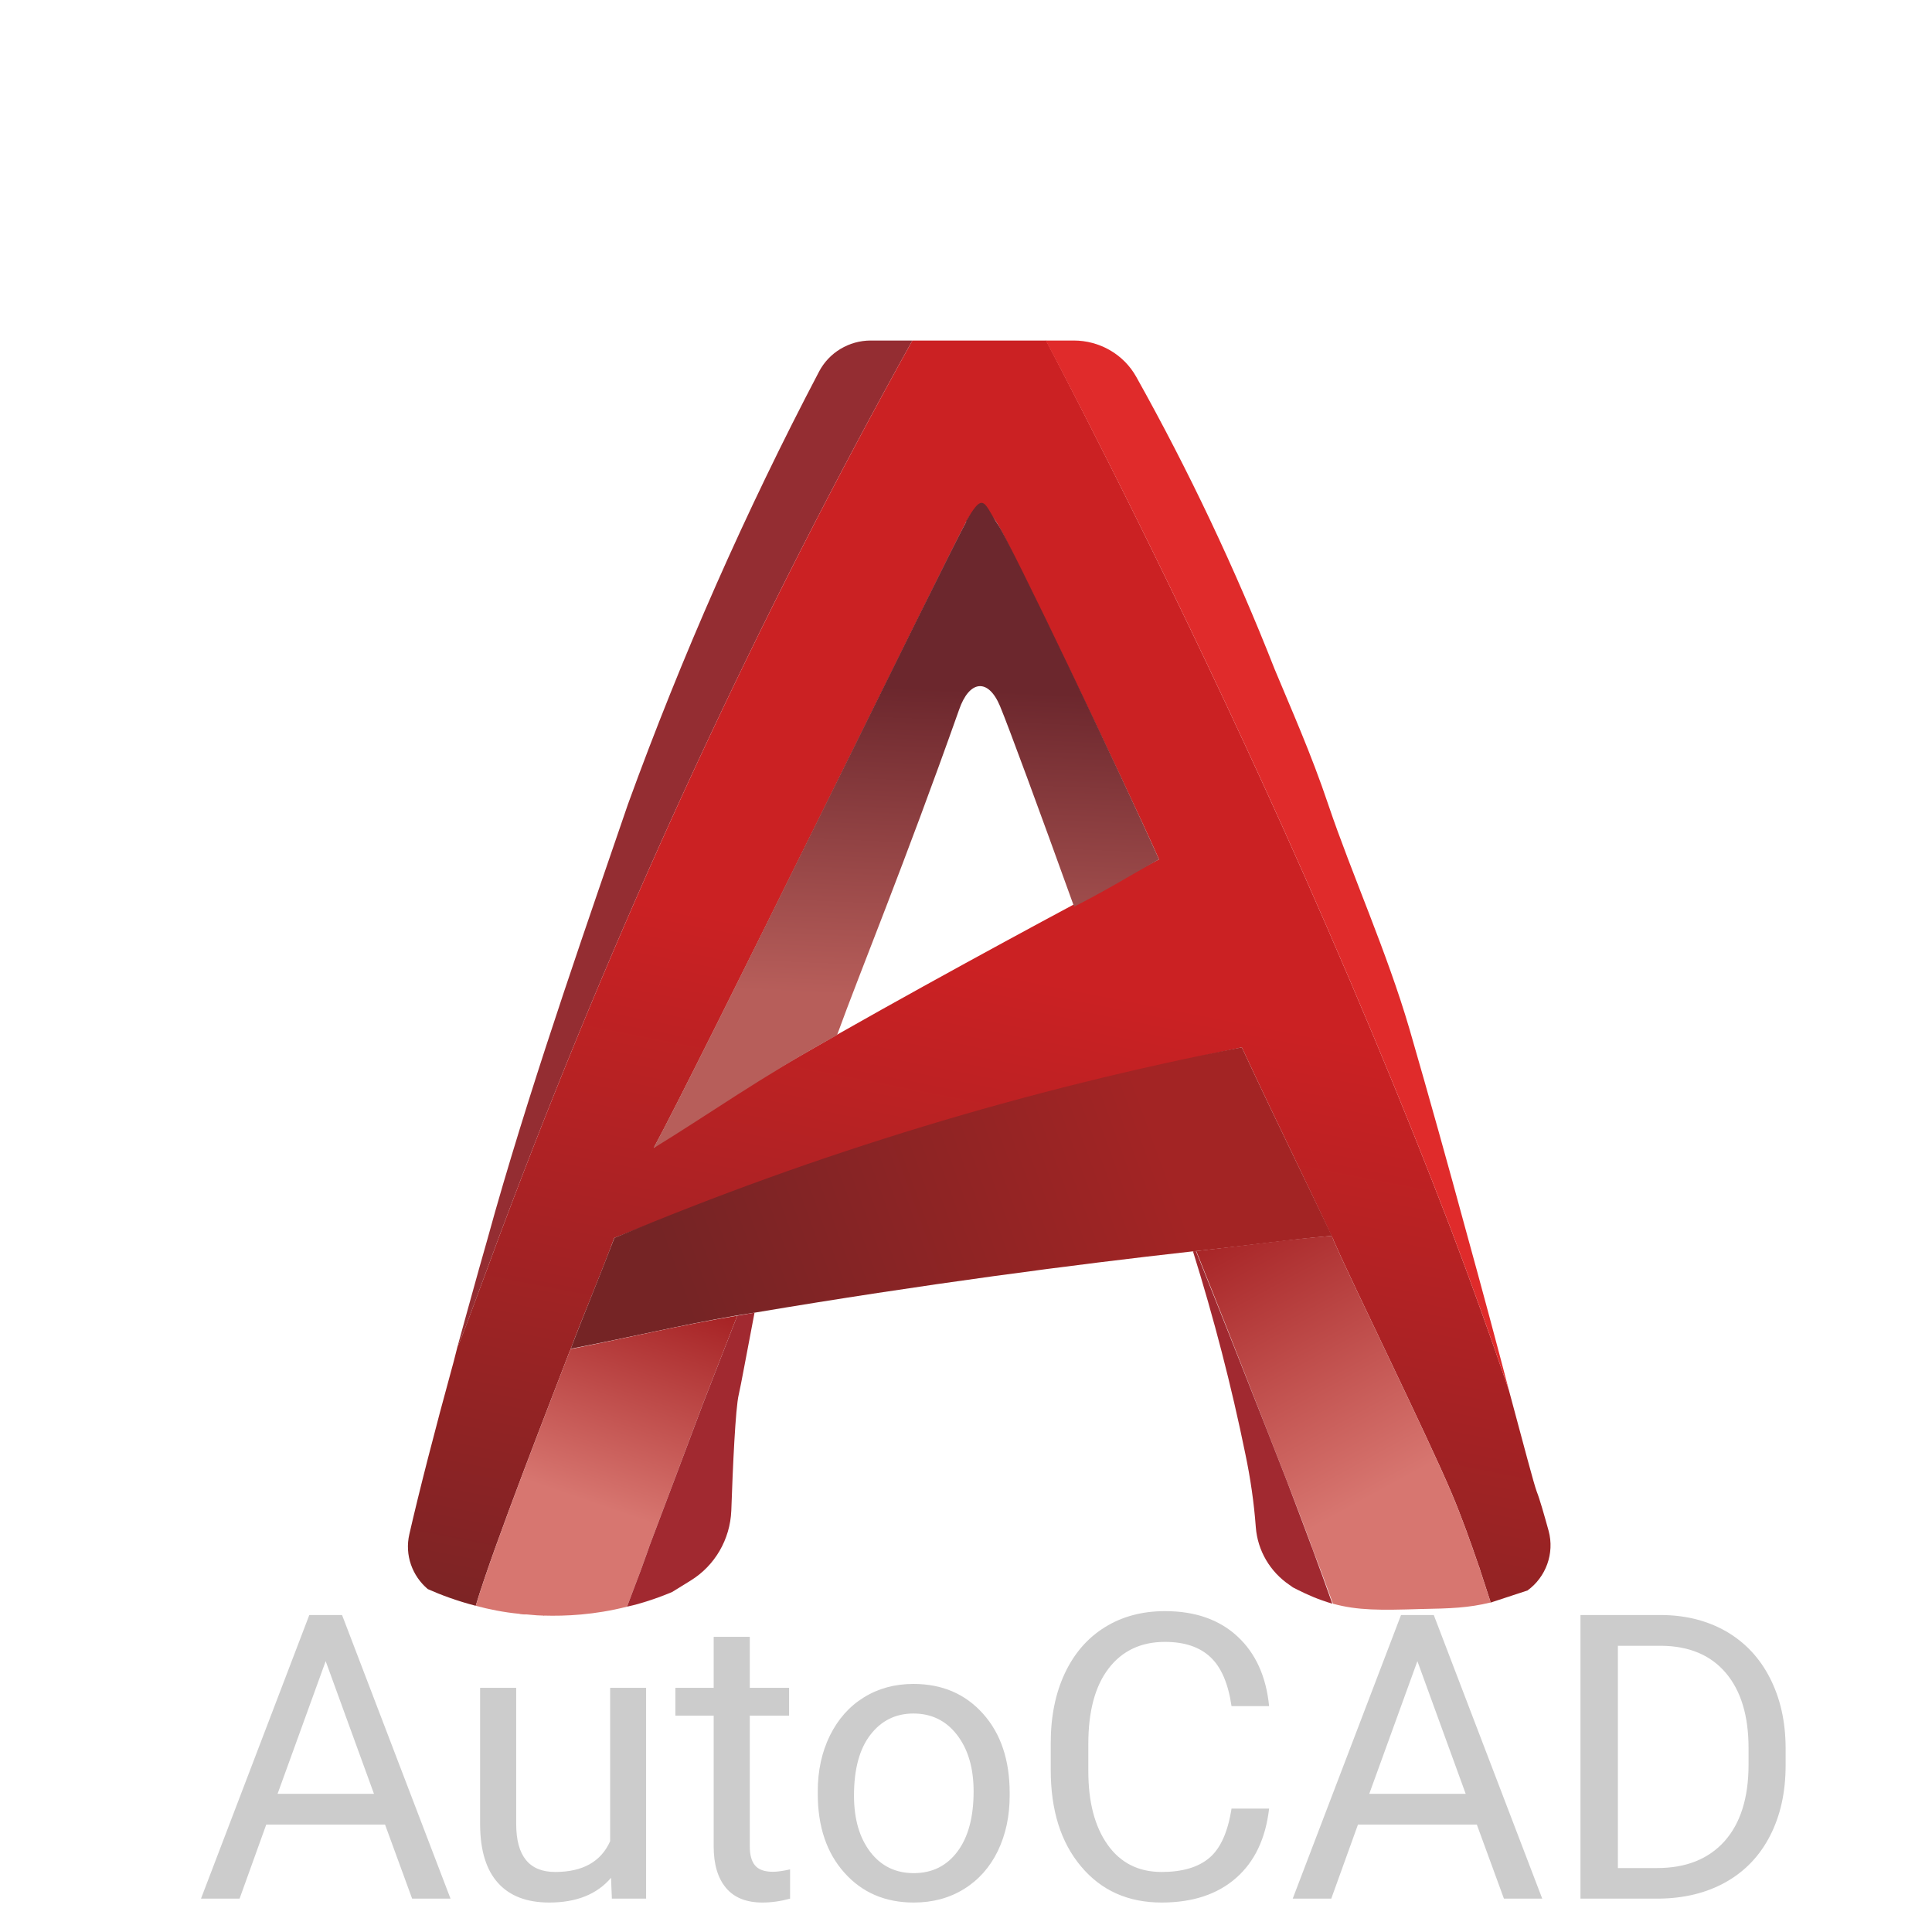 <?xml version="1.0" encoding="UTF-8"?>
<svg xmlns="http://www.w3.org/2000/svg" xmlns:xlink="http://www.w3.org/1999/xlink" viewBox="0 0 240 240" width="240px" height="240px">
<defs>
<linearGradient id="linear0" gradientUnits="userSpaceOnUse" x1="116.118" y1="10.069" x2="82.406" y2="182.263" gradientTransform="matrix(1.033,0,0,1.033,31.2,31.2)">
<stop offset="0.457" style="stop-color:rgb(79.608%,12.941%,13.725%);stop-opacity:1;"/>
<stop offset="1" style="stop-color:rgb(45.882%,14.118%,14.51%);stop-opacity:1;"/>
</linearGradient>
<linearGradient id="linear1" gradientUnits="userSpaceOnUse" x1="78.665" y1="94.159" x2="80.492" y2="50.245" gradientTransform="matrix(1.033,0,0,1.033,31.2,31.2)">
<stop offset="0.1" style="stop-color:rgb(71.765%,36.863%,35.294%);stop-opacity:1;"/>
<stop offset="0.949" style="stop-color:rgb(42.353%,15.294%,17.647%);stop-opacity:1;"/>
</linearGradient>
<linearGradient id="linear2" gradientUnits="userSpaceOnUse" x1="110.162" y1="109.879" x2="53.442" y2="130.466" gradientTransform="matrix(1.033,0,0,1.033,31.2,31.2)">
<stop offset="0" style="stop-color:rgb(63.922%,14.118%,14.118%);stop-opacity:1;"/>
<stop offset="1" style="stop-color:rgb(45.882%,14.118%,14.51%);stop-opacity:1;"/>
</linearGradient>
<linearGradient id="linear3" gradientUnits="userSpaceOnUse" x1="36.034" y1="164.93" x2="50.457" y2="123.012" gradientTransform="matrix(1.033,0,0,1.033,31.2,31.2)">
<stop offset="0.343" style="stop-color:rgb(84.314%,46.275%,43.922%);stop-opacity:1;"/>
<stop offset="0.949" style="stop-color:rgb(65.098%,13.333%,14.118%);stop-opacity:1;"/>
</linearGradient>
<linearGradient id="linear4" gradientUnits="userSpaceOnUse" x1="145.147" y1="168.184" x2="115.577" y2="114.047" gradientTransform="matrix(1.033,0,0,1.033,31.2,31.2)">
<stop offset="0.343" style="stop-color:rgb(84.314%,46.275%,43.922%);stop-opacity:1;"/>
<stop offset="0.949" style="stop-color:rgb(65.098%,13.333%,14.118%);stop-opacity:1;"/>
</linearGradient>
</defs>
<g id="surface91876882">
<path style=" stroke:none;fill-rule:nonzero;fill:rgb(58.039%,17.647%,19.608%);fill-opacity:1;" d="M 113.34 42.301 C 94.211 76.711 77.672 112.34 63.688 149.156 C 62.539 152.152 61.539 154.855 60.688 157.184 C 58.469 163.141 57.211 166.656 56.84 167.25 C 57.691 164.18 58.578 160.922 59.504 157.629 C 60.172 155.297 60.836 152.93 61.504 150.523 C 66.684 132.395 73.527 113.043 78.004 99.91 C 84.719 81.445 92.625 63.531 101.746 46.16 C 102.992 43.785 105.477 42.301 108.164 42.301 Z M 113.34 42.301 "/>
<path style=" stroke:none;fill-rule:nonzero;fill:url(#linear0);" d="M 81.223 142.57 C 86.109 133.652 117.891 68.754 120.035 64.797 C 120.52 63.871 121.109 63.277 121.777 63.277 C 122.441 63.277 123.184 63.836 123.996 65.203 C 125.477 67.684 139.461 96.617 143.977 106.754 C 139.535 109.012 91.363 134.578 81.223 142.57 Z M 189.707 197.59 C 189.746 197.59 189.746 197.59 189.781 197.551 C 192.004 195.926 193.148 193 192.371 190.152 C 191.816 188.152 191.262 186.191 190.891 185.27 C 190.523 184.27 189.301 179.605 187.449 172.727 C 185.195 166.102 182.789 159.441 180.273 152.781 C 177.129 144.566 173.836 136.391 170.504 128.438 C 166.77 119.52 162.992 110.859 159.293 102.648 C 146.27 73.824 134.281 50.59 129.953 42.301 L 113.34 42.301 C 94.211 76.711 77.672 112.34 63.688 149.156 C 62.539 152.152 61.539 154.855 60.688 157.184 C 58.469 163.105 57.211 166.656 56.84 167.25 L 56.359 169.137 C 53.992 177.758 52.066 185.27 50.848 190.598 C 50.254 193.188 51.219 195.777 53.141 197.402 C 54.805 198.145 56.805 198.883 59.098 199.477 C 61.316 192.004 68.793 173.059 70.715 167.988 L 70.902 167.582 L 70.902 167.547 C 72.195 164.031 74.418 158.852 76.305 153.781 C 101.609 143.645 127.586 135.727 154.262 130.102 C 158.738 139.723 163.586 149.527 165.398 153.523 C 165.473 153.633 165.512 153.707 165.547 153.816 C 165.586 153.891 165.656 154.004 165.656 154.078 C 165.695 154.152 165.73 154.262 165.77 154.336 C 165.879 154.559 165.953 154.742 166.027 154.891 C 168.027 159.48 177.461 178.684 180.309 185.453 C 181.566 188.414 182.715 191.668 183.641 194.371 C 183.75 194.664 183.863 194.961 183.938 195.258 C 184.418 196.699 184.824 197.996 185.121 198.883 C 185.121 198.957 185.156 199.031 185.156 199.07 L 185.195 199.07 Z M 189.707 197.59 "/>
<path style=" stroke:none;fill-rule:nonzero;fill:rgb(87.843%,16.863%,16.863%);fill-opacity:1;" d="M 187.449 172.727 C 185.195 166.102 182.789 159.441 180.273 152.781 C 177.129 144.566 173.836 136.391 170.504 128.438 C 166.77 119.52 162.992 110.859 159.293 102.648 C 146.27 73.824 134.281 50.59 129.914 42.301 L 133.387 42.301 C 136.59 42.301 139.582 44.008 141.145 46.805 C 147.688 58.508 153.414 70.59 158.332 83.109 C 160.293 87.848 162.883 93.617 165.027 100.02 C 167.914 108.566 172.281 118.223 175.094 127.844 C 177.57 136.391 179.941 144.902 182.051 152.672 C 184.156 160.293 186.008 167.211 187.449 172.727 Z M 187.449 172.727 "/>
<path style=" stroke:none;fill-rule:nonzero;fill:url(#linear1);" d="M 143.977 106.754 C 140.016 108.973 137.945 110.305 133.43 112.637 C 129.102 100.613 125.254 90.18 124.219 87.699 C 122.738 84.184 120.406 84.516 119.148 88.145 C 112.23 107.68 106.938 120.445 103.98 128.586 C 94.211 133.984 88.289 138.277 81.223 142.605 L 81.188 142.605 C 86.07 133.727 117.891 68.605 120.035 64.797 L 120 64.758 C 120.961 63.133 121.48 62.465 121.926 62.465 C 122.555 62.465 122.961 63.688 123.996 65.203 C 125.66 67.684 139.5 96.727 143.977 106.754 Z M 143.977 106.754 "/>
<path style=" stroke:none;fill-rule:nonzero;fill:url(#linear2);" d="M 165.438 153.523 C 159.922 154.004 155.852 154.633 148.602 155.41 L 148.195 155.445 C 133.281 157.109 114.855 159.516 93.73 163.066 L 91.586 163.402 C 84.297 164.66 78.781 166.027 70.902 167.547 C 72.234 163.992 74.414 158.777 76.305 153.816 L 76.305 153.781 C 101.465 143.234 127.473 135.316 154.262 130.102 C 158.738 139.723 163.586 149.527 165.438 153.523 Z M 165.438 153.523 "/>
<path style=" stroke:none;fill-rule:nonzero;fill:url(#linear3);" d="M 91.586 163.438 C 90.77 165.512 89.992 167.582 89.18 169.617 C 88.551 171.246 87.922 172.871 87.293 174.465 C 84.812 181.051 82.555 187.117 80.707 191.965 C 80.336 193.074 79.93 194.109 79.598 195.074 C 78.93 196.812 78.375 198.328 77.895 199.586 C 73.824 200.621 70.234 200.77 67.57 200.695 C 67.535 200.734 67.496 200.734 67.496 200.695 C 67.238 200.695 66.941 200.66 66.684 200.66 L 65.426 200.551 L 65.312 200.551 C 65.094 200.551 64.871 200.551 64.684 200.512 C 64.648 200.512 64.574 200.512 64.535 200.477 C 62.574 200.289 60.762 199.922 59.098 199.477 C 61.316 192.004 68.793 173.059 70.715 167.988 L 70.902 167.582 C 78.781 166.027 84.297 164.66 91.586 163.438 Z M 91.586 163.438 "/>
<path style=" stroke:none;fill-rule:nonzero;fill:url(#linear4);" d="M 185.195 199.07 L 185.156 199.07 C 182.383 199.734 180.348 199.809 176.352 199.883 C 171.504 200.031 168.656 200.066 165.586 199.219 C 164.844 197.184 163.992 194.812 162.992 192.262 C 162.957 192.223 162.957 192.148 162.957 192.113 C 162.031 189.598 160.961 186.82 159.848 183.938 C 159.109 182.051 158.332 180.051 157.52 177.98 C 155.926 173.91 154.227 169.617 152.523 165.25 C 151.227 161.996 149.934 158.703 148.602 155.41 C 155.852 154.594 159.887 153.965 165.398 153.523 L 165.438 153.523 C 165.512 153.707 165.621 153.93 165.656 154.078 C 165.695 154.152 165.73 154.262 165.77 154.336 C 165.879 154.559 165.953 154.742 166.027 154.891 C 168.027 159.48 177.461 178.684 180.309 185.453 C 181.566 188.414 182.715 191.668 183.641 194.371 C 183.75 194.664 183.863 194.961 183.938 195.258 C 184.418 196.699 184.824 197.996 185.121 198.883 C 185.156 198.957 185.156 199.031 185.195 199.07 Z M 185.195 199.07 "/>
<path style=" stroke:none;fill-rule:nonzero;fill:rgb(63.137%,16.078%,18.824%);fill-opacity:1;" d="M 165.512 199.219 C 165.102 199.105 164.695 198.957 164.254 198.809 C 162.66 198.254 161.402 197.59 160.59 197.184 L 160.551 197.145 L 160.184 196.887 C 157.777 195.258 156.223 192.633 156 189.707 C 155.777 186.676 155.336 183.641 154.707 180.645 C 152.969 172.133 150.785 163.734 148.195 155.445 L 148.562 155.41 C 151.637 163.066 154.707 170.84 157.52 177.98 C 158.332 180.051 159.109 182.051 159.848 183.938 C 162.105 189.855 164.066 195.109 165.512 199.219 Z M 165.512 199.219 "/>
<path style=" stroke:none;fill-rule:nonzero;fill:rgb(63.137%,16.078%,18.824%);fill-opacity:1;" d="M 93.73 163.066 C 92.77 168.027 92.027 172.172 91.77 173.242 C 91.363 174.871 91.027 182.309 90.844 187.672 C 90.695 191.227 88.809 194.48 85.812 196.332 L 83.48 197.773 C 82.406 198.219 81.223 198.66 80.004 199.031 C 79.301 199.254 78.598 199.438 77.895 199.586 C 78.375 198.328 78.93 196.812 79.598 195.074 C 79.93 194.109 80.336 193.074 80.707 191.965 C 82.555 187.117 84.812 181.051 87.293 174.465 C 87.922 172.871 88.551 171.246 89.18 169.617 C 89.992 167.582 90.77 165.512 91.586 163.438 Z M 93.73 163.066 "/>
<path style=" stroke:none;fill-rule:nonzero;fill:rgb(80%,80%,80%);fill-opacity:1;" d="M 51.195 235.855 L 47.832 226.656 L 33.074 226.656 L 29.762 235.855 L 24.969 235.855 L 38.422 200.625 L 42.492 200.625 L 55.965 235.855 Z M 40.457 206.355 L 34.48 222.836 L 46.457 222.836 Z M 76.008 235.855 L 75.906 233.266 C 74.164 235.316 71.605 236.34 68.234 236.34 C 65.445 236.34 63.32 235.527 61.863 233.906 C 60.402 232.285 59.664 229.887 59.641 226.707 L 59.641 209.672 L 64.125 209.672 L 64.125 226.582 C 64.125 230.555 65.738 232.543 68.965 232.543 C 72.383 232.543 74.656 231.27 75.793 228.723 L 75.793 209.672 L 80.262 209.672 L 80.262 235.855 Z M 88.656 203.332 L 93.141 203.332 L 93.141 209.672 L 98.023 209.672 L 98.023 213.129 L 93.141 213.129 L 93.141 229.371 C 93.141 230.418 93.355 231.203 93.789 231.727 C 94.23 232.254 94.973 232.52 96.02 232.52 C 96.535 232.52 97.246 232.422 98.148 232.223 L 98.148 235.855 C 96.969 236.18 95.824 236.34 94.707 236.34 C 92.711 236.34 91.203 235.734 90.188 234.523 C 89.168 233.312 88.656 231.594 88.656 229.371 L 88.656 213.129 L 83.898 213.129 L 83.898 209.672 L 88.656 209.672 Z M 101.586 222.836 L 101.586 222.527 C 101.586 219.957 102.086 217.648 103.094 215.598 C 104.105 213.551 105.508 211.973 107.305 210.859 C 109.109 209.742 111.164 209.184 113.469 209.184 C 117.035 209.184 119.918 210.422 122.121 212.891 C 124.324 215.355 125.426 218.641 125.426 222.742 L 125.426 223.051 C 125.426 225.598 124.938 227.887 123.961 229.918 C 122.984 231.941 121.586 233.52 119.77 234.648 C 117.957 235.777 115.871 236.34 113.512 236.34 C 109.965 236.34 107.094 235.105 104.891 232.633 C 102.688 230.172 101.586 226.902 101.586 222.836 Z M 106.086 223.051 C 106.086 225.957 106.762 228.289 108.109 230.055 C 109.453 231.809 111.254 232.688 113.512 232.688 C 115.789 232.688 117.598 231.793 118.934 230.012 C 120.273 228.23 120.945 225.734 120.945 222.527 C 120.945 219.648 120.266 217.316 118.902 215.535 C 117.539 213.754 115.727 212.859 113.469 212.859 C 111.262 212.859 109.477 213.742 108.121 215.504 C 106.766 217.258 106.086 219.777 106.086 223.051 Z M 152.984 224.672 L 157.652 224.672 C 157.219 228.406 155.848 231.281 153.531 233.305 C 151.215 235.328 148.137 236.34 144.301 236.34 C 140.137 236.34 136.801 234.848 134.297 231.859 C 131.785 228.879 130.527 224.887 130.527 219.883 L 130.527 216.496 C 130.527 213.219 131.113 210.34 132.281 207.852 C 133.453 205.367 135.113 203.461 137.262 202.133 C 139.402 200.805 141.887 200.141 144.715 200.141 C 148.453 200.141 151.449 201.184 153.707 203.27 C 155.973 205.359 157.289 208.254 157.652 211.941 L 152.984 211.941 C 152.578 209.141 151.707 207.109 150.363 205.852 C 149.016 204.59 147.133 203.961 144.715 203.961 C 141.742 203.961 139.41 205.059 137.723 207.254 C 136.039 209.441 135.195 212.566 135.195 216.621 L 135.195 220.027 C 135.195 223.855 135.992 226.898 137.59 229.156 C 139.188 231.414 141.426 232.543 144.301 232.543 C 146.883 232.543 148.863 231.957 150.238 230.785 C 151.617 229.617 152.531 227.578 152.984 224.672 Z M 186.824 235.855 L 183.457 226.656 L 168.691 226.656 L 165.375 235.855 L 160.586 235.855 L 174.039 200.625 L 178.109 200.625 L 191.582 235.855 Z M 176.074 206.355 L 170.094 222.836 L 182.074 222.836 Z M 206.078 235.855 L 196.332 235.855 L 196.332 200.625 L 206.277 200.625 C 209.34 200.625 212.051 201.301 214.414 202.648 C 216.766 204.004 218.586 205.938 219.863 208.441 C 221.145 210.941 221.797 213.812 221.816 217.055 L 221.816 219.305 C 221.816 222.629 221.172 225.539 219.887 228.039 C 218.605 230.539 216.773 232.457 214.391 233.801 C 212.016 235.137 209.246 235.82 206.078 235.855 Z M 206.398 204.445 L 200.98 204.445 L 200.98 232.055 L 205.863 232.055 C 209.441 232.055 212.23 230.945 214.227 228.723 C 216.215 226.492 217.211 223.32 217.211 219.211 L 217.211 217.145 C 217.211 213.148 216.27 210.039 214.391 207.82 C 212.512 205.605 209.848 204.48 206.398 204.445 Z M 206.398 204.445 "/>
</g>
</svg>
